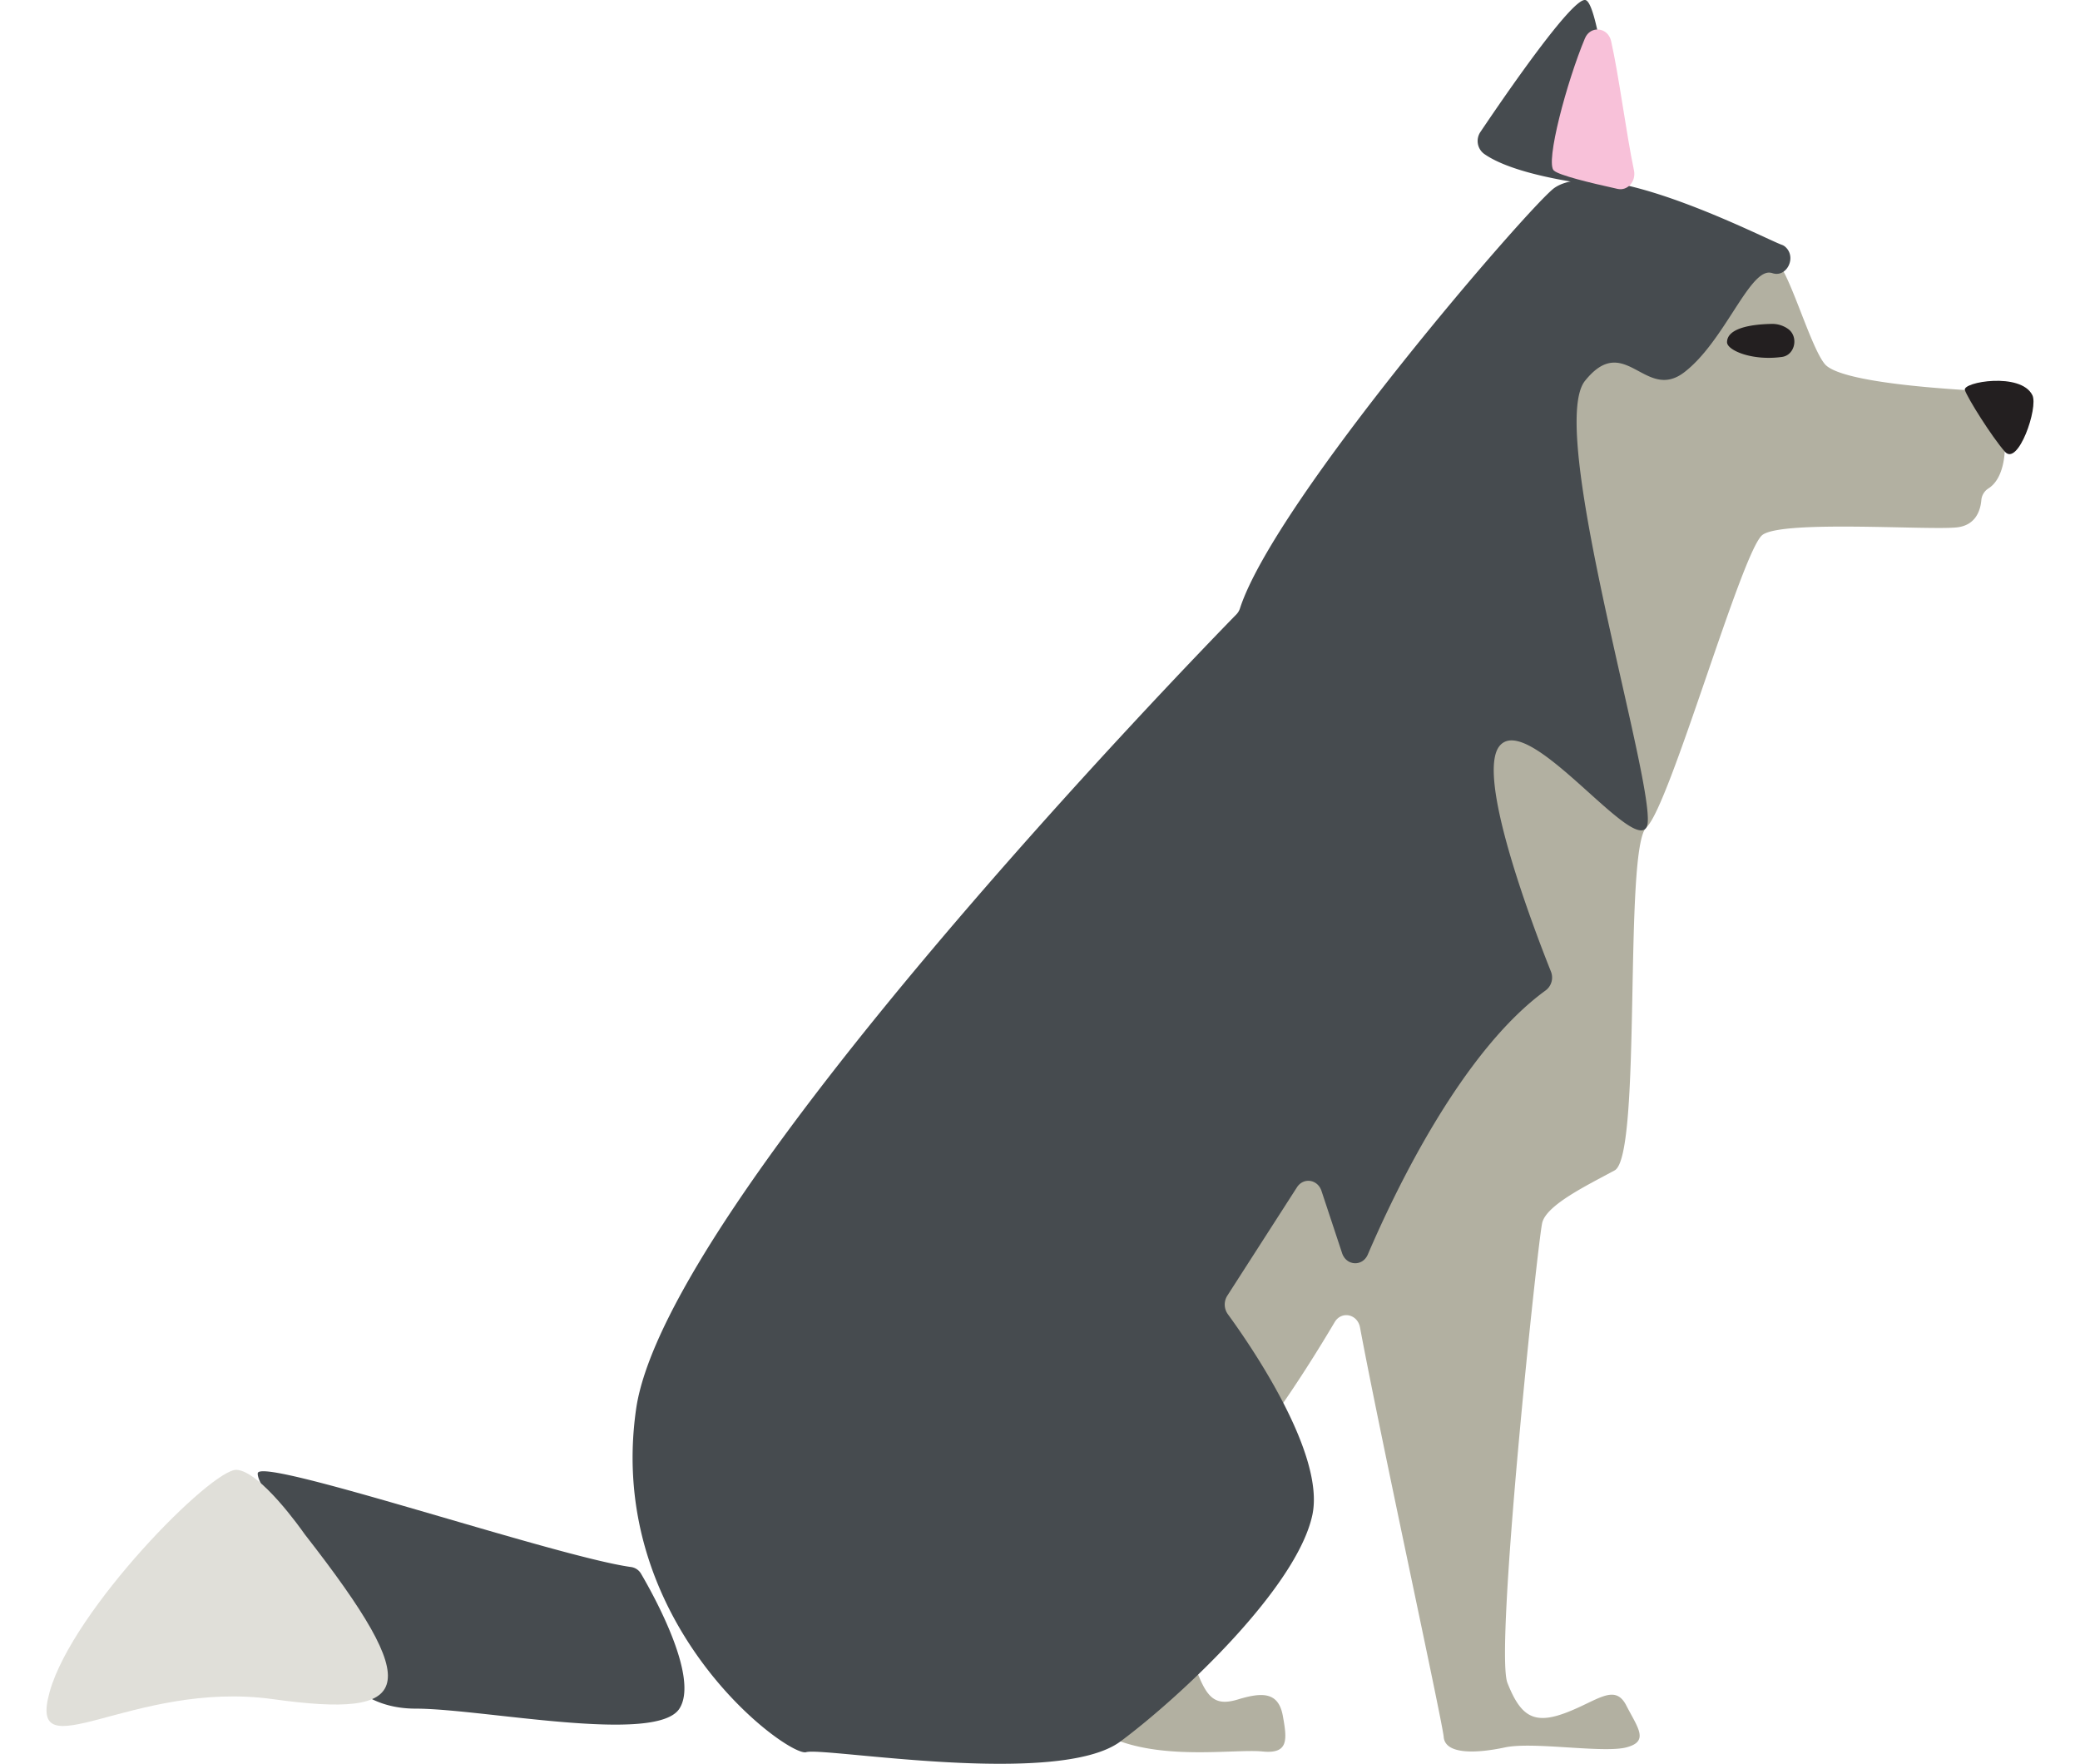 <svg width="263" height="223" xmlns="http://www.w3.org/2000/svg" viewBox="0 0 1390.28 1234.02"><g id="Layer_2" data-name="Layer 2"><g id="Layer_2-2" data-name="Layer 2"><path d="M1244.25,254.69c11.37,13.69,92.27,17.83,109.5,18.88,16.08,1,25.1,55.78,4.85,68.25a10.8,10.8,0,0,0-4.83,8.3c-.65,7-3.89,17.48-17.25,18.87-20.28,2.09-121.67-5.25-135.86,5.24S1135.77,564,1119.54,578.7s-3,229.63-22.3,240.12-47.65,24.12-50.7,36.7-33.45,298.84-24.33,321.91,18.25,29.35,40.56,21,34.47-21,42.58-5.25,16.22,25.17,0,29.36-65.25-4.19-84.84,0-41.9,5.25-42.91-7.34c-.86-10.64-44.48-210.93-58.55-286.5-1.75-9.38-13-11.72-17.73-3.69-22,37.12-66.47,107.3-98.11,125.57-43.6,25.17-8.11,92.27,0,114.29s13.18,29.36,30.42,24.12,28.39-5.24,31.43,11.53,4.05,26.68-14.2,24.88-63.87,5.53-99.36-7S642,1120.8,627.81,1061s63.87-232.78,109.5-283.12,71-81.78,112.54-142.6,94.29-198.18,101.39-217.05,39.16-86,47-111.15,30.1-89.13,36.19-94.37,106.46-24.11,129.78-29.36,37.51-8.39,46.63,0S1234.24,242.64,1244.25,254.69Z" fill="#b2b0a1"/><path d="M1389.49,276.45c4.33,8.67-10,50.07-19.21,39.58s-26.2-37.55-28-43.15S1381.38,260.2,1389.49,276.45Z" fill="#231f20"/><path d="M416.07,1101.17a9.61,9.61,0,0,0-7-4.82c-52.22-7.1-260.29-77.8-261.28-65.59-1,12.58,54.75,74.45,49.68,100.66s14.2,64,60.84,64,168.3,25.17,184.53,0C456.72,1173.91,425.52,1117.3,416.07,1101.17Z" fill="#464b4f"/><path d="M1207.75,191.15c9.71,3.14,16.84-10.77,9.24-18.1a7.37,7.37,0,0,0-2.65-1.72c-10.9-3.67-125.21-63.43-159.25-39.87-15.87,11-195.44,218.2-220.07,294.28a10.67,10.67,0,0,1-2.49,4.13c-28.8,29.47-399.22,410.9-420,556-21.62,151,106.8,243.72,119,240s176.41,24.94,220-7.56,123.36-108,134.17-158.33c9.17-42.66-43-118.47-59.16-140.58a11.56,11.56,0,0,1-.36-12.87l48.75-75.86c4.55-7.07,14.46-5.62,17.16,2.51l14.43,43.58c3,8.94,14.31,9.52,18,.91,19.4-45.24,66.06-142.48,124.57-184.85a11.25,11.25,0,0,0,3.52-13.17c-12.36-31-53.07-137.66-35.78-157.93,20.28-23.77,92.67,75.13,102.74,57s-71-277.49-43.09-312.28,42.08,15,69.46-6,44.61-69.73,59.31-69.73A8.23,8.23,0,0,1,1207.75,191.15Z" fill="#464b4f"/><path d="M1005.82,107.6a11.22,11.22,0,0,1-2.5-15.3C1019.2,68.69,1067.05-1.15,1076.6,0c9.33,1.14,17.33,82.53,25.8,117.17,1.77,7.24-3.61,14.17-10.4,13.41C1068.33,127.92,1025.27,121.37,1005.82,107.6Z" fill="#464b4f"/><path d="M1054.71,119.35c3.85,3.31,24,8.28,44.6,12.82,7,1.53,13-5.32,11.44-12.91-5.34-25.25-10.53-66.22-16-90.5-2.23-9.81-14.5-11.11-18.33-1.92C1063.77,57,1048.5,114,1054.71,119.35Z" fill="#f8c1d9"/><path d="M180.85,1073.66c-.11-.14-.21-.27-.31-.42-2.23-3.2-30.95-43.88-47.51-44.89-17.24-1-114.57,97.52-130.79,155.19s57.79-8.39,156.14,5.24S265.84,1182.52,180.85,1073.66Z" fill="#e0dfd9"/><path d="M1214.31,249.72c9.28-1.28,11.91-14.59,3.88-19.85a19.05,19.05,0,0,0-10.9-3.26c-15.72.26-31.43,3.34-31.43,12.84C1175.86,245,1193.22,252.63,1214.31,249.72Z" fill="#231f20"/></g></g></svg>
